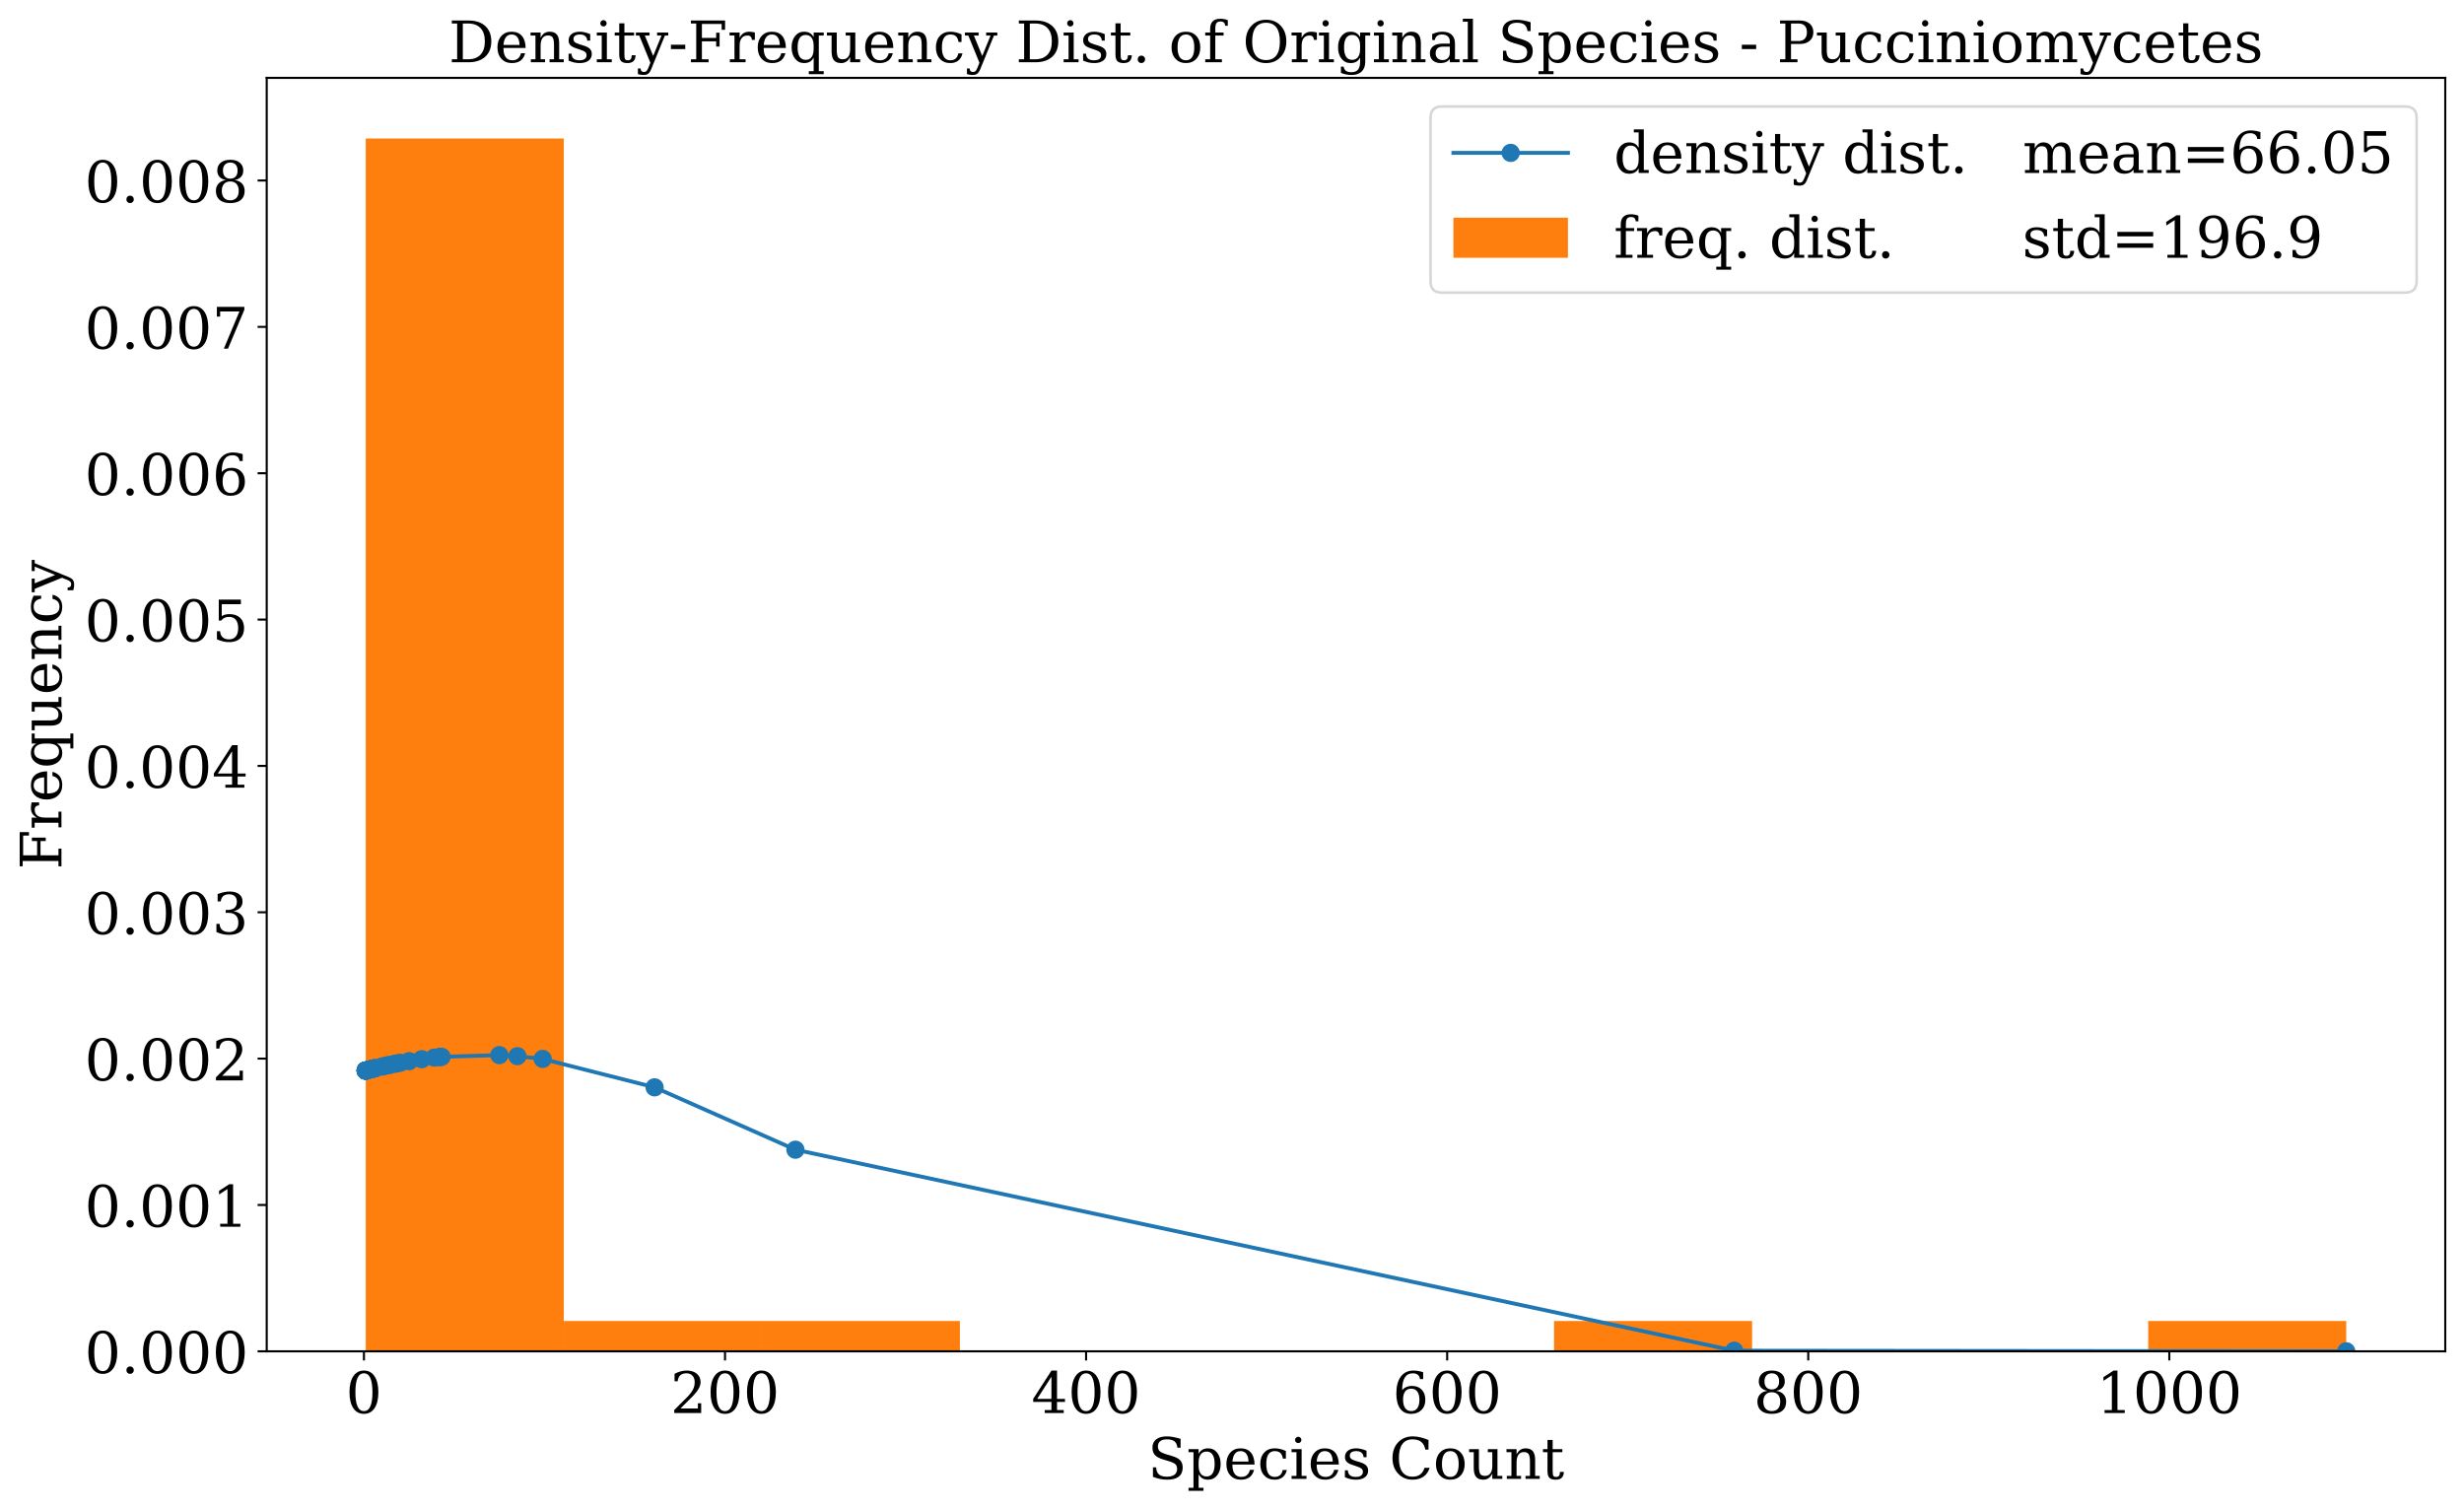 <?xml version="1.0" encoding="utf-8" standalone="no"?>
<!DOCTYPE svg PUBLIC "-//W3C//DTD SVG 1.1//EN"
  "http://www.w3.org/Graphics/SVG/1.1/DTD/svg11.dtd">
<!-- Created with matplotlib (https://matplotlib.org/) -->
<svg height="579.94pt" version="1.1" viewBox="0 0 946.674 579.94" width="946.674pt" xmlns="http://www.w3.org/2000/svg" xmlns:xlink="http://www.w3.org/1999/xlink">
 <defs>
  <style type="text/css">
*{stroke-linecap:butt;stroke-linejoin:round;}
  </style>
 </defs>
 <g id="figure_1">
  <g id="patch_1">
   <path d="M 0 579.94 
L 946.674 579.94 
L 946.674 0 
L 0 0 
z
" style="fill:#ffffff;"/>
  </g>
  <g id="axes_1">
   <g id="patch_2">
    <path d="M 102.474 519.157 
L 939.474 519.157 
L 939.474 29.917 
L 102.474 29.917 
z
" style="fill:#ffffff;"/>
   </g>
   <g id="patch_3">
    <path clip-path="url(#pf54505dbca)" d="M 140.519 519.157 
L 216.61 519.157 
L 216.61 53.214 
L 140.519 53.214 
z
" style="fill:#ff7f0e;"/>
   </g>
   <g id="patch_4">
    <path clip-path="url(#pf54505dbca)" d="M 216.61 519.157 
L 292.701 519.157 
L 292.701 507.508 
L 216.61 507.508 
z
" style="fill:#ff7f0e;"/>
   </g>
   <g id="patch_5">
    <path clip-path="url(#pf54505dbca)" d="M 292.701 519.157 
L 368.792 519.157 
L 368.792 507.508 
L 292.701 507.508 
z
" style="fill:#ff7f0e;"/>
   </g>
   <g id="patch_6">
    <path clip-path="url(#pf54505dbca)" d="M 368.792 519.157 
L 444.883 519.157 
L 444.883 519.157 
L 368.792 519.157 
z
" style="fill:#ff7f0e;"/>
   </g>
   <g id="patch_7">
    <path clip-path="url(#pf54505dbca)" d="M 444.883 519.157 
L 520.974 519.157 
L 520.974 519.157 
L 444.883 519.157 
z
" style="fill:#ff7f0e;"/>
   </g>
   <g id="patch_8">
    <path clip-path="url(#pf54505dbca)" d="M 520.974 519.157 
L 597.065 519.157 
L 597.065 519.157 
L 520.974 519.157 
z
" style="fill:#ff7f0e;"/>
   </g>
   <g id="patch_9">
    <path clip-path="url(#pf54505dbca)" d="M 597.065 519.157 
L 673.156 519.157 
L 673.156 507.508 
L 597.065 507.508 
z
" style="fill:#ff7f0e;"/>
   </g>
   <g id="patch_10">
    <path clip-path="url(#pf54505dbca)" d="M 673.156 519.157 
L 749.246 519.157 
L 749.246 519.157 
L 673.156 519.157 
z
" style="fill:#ff7f0e;"/>
   </g>
   <g id="patch_11">
    <path clip-path="url(#pf54505dbca)" d="M 749.246 519.157 
L 825.337 519.157 
L 825.337 519.157 
L 749.246 519.157 
z
" style="fill:#ff7f0e;"/>
   </g>
   <g id="patch_12">
    <path clip-path="url(#pf54505dbca)" d="M 825.337 519.157 
L 901.428 519.157 
L 901.428 507.508 
L 825.337 507.508 
z
" style="fill:#ff7f0e;"/>
   </g>
   <g id="matplotlib.axis_1">
    <g id="xtick_1">
     <g id="line2d_1">
      <defs>
       <path d="M 0 0 
L 0 3.5 
" id="mf4c976f69f" style="stroke:#000000;stroke-width:0.8;"/>
      </defs>
      <g>
       <use style="stroke:#000000;stroke-width:0.8;" x="139.826" xlink:href="#mf4c976f69f" y="519.157"/>
      </g>
     </g>
     <g id="text_1">
      <!-- 0 -->
      <defs>
       <path d="M 31.781 3.422 
Q 39.266 3.422 42.969 11.625 
Q 46.688 19.828 46.688 36.375 
Q 46.688 52.984 42.969 61.188 
Q 39.266 69.391 31.781 69.391 
Q 24.312 69.391 20.594 61.188 
Q 16.891 52.984 16.891 36.375 
Q 16.891 19.828 20.594 11.625 
Q 24.312 3.422 31.781 3.422 
z
M 31.781 -1.422 
Q 19.922 -1.422 13.25 8.531 
Q 6.594 18.5 6.594 36.375 
Q 6.594 54.297 13.25 64.25 
Q 19.922 74.219 31.781 74.219 
Q 43.703 74.219 50.344 64.25 
Q 56.984 54.297 56.984 36.375 
Q 56.984 18.5 50.344 8.531 
Q 43.703 -1.422 31.781 -1.422 
z
" id="DejaVuSerif-48"/>
      </defs>
      <g transform="translate(132.827 542.873)scale(0.22 -0.22)">
       <use xlink:href="#DejaVuSerif-48"/>
      </g>
     </g>
    </g>
    <g id="xtick_2">
     <g id="line2d_2">
      <g>
       <use style="stroke:#000000;stroke-width:0.8;" x="278.551" xlink:href="#mf4c976f69f" y="519.157"/>
      </g>
     </g>
     <g id="text_2">
      <!-- 200 -->
      <defs>
       <path d="M 12.797 55.516 
L 7.328 55.516 
L 7.328 68.5 
Q 12.547 71.297 17.844 72.75 
Q 23.141 74.219 28.219 74.219 
Q 39.594 74.219 46.188 68.703 
Q 52.781 63.188 52.781 53.719 
Q 52.781 43.016 37.844 28.125 
Q 36.672 27 36.078 26.422 
L 17.672 8.016 
L 48.094 8.016 
L 48.094 17 
L 53.812 17 
L 53.812 0 
L 6.781 0 
L 6.781 5.328 
L 28.906 27.391 
Q 36.234 34.719 39.359 40.844 
Q 42.484 46.969 42.484 53.719 
Q 42.484 61.078 38.641 65.234 
Q 34.812 69.391 28.078 69.391 
Q 21.094 69.391 17.281 65.922 
Q 13.484 62.453 12.797 55.516 
z
" id="DejaVuSerif-50"/>
      </defs>
      <g transform="translate(257.555 542.873)scale(0.22 -0.22)">
       <use xlink:href="#DejaVuSerif-50"/>
       <use x="63.623" xlink:href="#DejaVuSerif-48"/>
       <use x="127.246" xlink:href="#DejaVuSerif-48"/>
      </g>
     </g>
    </g>
    <g id="xtick_3">
     <g id="line2d_3">
      <g>
       <use style="stroke:#000000;stroke-width:0.8;" x="417.276" xlink:href="#mf4c976f69f" y="519.157"/>
      </g>
     </g>
     <g id="text_3">
      <!-- 400 -->
      <defs>
       <path d="M 34.906 24.703 
L 34.906 63.484 
L 10.016 24.703 
z
M 56.391 0 
L 23.188 0 
L 23.188 5.172 
L 34.906 5.172 
L 34.906 19.484 
L 3.078 19.484 
L 3.078 24.812 
L 35.016 74.219 
L 44.672 74.219 
L 44.672 24.703 
L 58.594 24.703 
L 58.594 19.484 
L 44.672 19.484 
L 44.672 5.172 
L 56.391 5.172 
z
" id="DejaVuSerif-52"/>
      </defs>
      <g transform="translate(396.28 542.873)scale(0.22 -0.22)">
       <use xlink:href="#DejaVuSerif-52"/>
       <use x="63.623" xlink:href="#DejaVuSerif-48"/>
       <use x="127.246" xlink:href="#DejaVuSerif-48"/>
      </g>
     </g>
    </g>
    <g id="xtick_4">
     <g id="line2d_4">
      <g>
       <use style="stroke:#000000;stroke-width:0.8;" x="556.002" xlink:href="#mf4c976f69f" y="519.157"/>
      </g>
     </g>
     <g id="text_4">
      <!-- 600 -->
      <defs>
       <path d="M 32.719 3.422 
Q 39.594 3.422 43.297 8.469 
Q 47.016 13.531 47.016 23 
Q 47.016 32.469 43.297 37.516 
Q 39.594 42.578 32.719 42.578 
Q 25.734 42.578 22.062 37.688 
Q 18.406 32.812 18.406 23.578 
Q 18.406 13.875 22.109 8.641 
Q 25.828 3.422 32.719 3.422 
z
M 16.797 40.141 
Q 20.125 43.797 24.312 45.594 
Q 28.516 47.406 33.797 47.406 
Q 44.672 47.406 51 40.859 
Q 57.328 34.328 57.328 23 
Q 57.328 11.922 50.516 5.25 
Q 43.703 -1.422 32.328 -1.422 
Q 19.969 -1.422 13.328 7.781 
Q 6.688 17 6.688 34.078 
Q 6.688 53.219 14.547 63.719 
Q 22.406 74.219 36.719 74.219 
Q 40.578 74.219 44.828 73.484 
Q 49.078 72.75 53.516 71.297 
L 53.516 59.281 
L 48 59.281 
Q 47.406 64.203 44.234 66.797 
Q 41.062 69.391 35.688 69.391 
Q 26.219 69.391 21.578 62.203 
Q 16.938 55.031 16.797 40.141 
z
" id="DejaVuSerif-54"/>
      </defs>
      <g transform="translate(535.006 542.873)scale(0.22 -0.22)">
       <use xlink:href="#DejaVuSerif-54"/>
       <use x="63.623" xlink:href="#DejaVuSerif-48"/>
       <use x="127.246" xlink:href="#DejaVuSerif-48"/>
      </g>
     </g>
    </g>
    <g id="xtick_5">
     <g id="line2d_5">
      <g>
       <use style="stroke:#000000;stroke-width:0.8;" x="694.727" xlink:href="#mf4c976f69f" y="519.157"/>
      </g>
     </g>
     <g id="text_5">
      <!-- 800 -->
      <defs>
       <path d="M 46.578 19.922 
Q 46.578 27.734 42.688 32.047 
Q 38.812 36.375 31.781 36.375 
Q 24.75 36.375 20.875 32.047 
Q 17 27.734 17 19.922 
Q 17 12.062 20.875 7.734 
Q 24.75 3.422 31.781 3.422 
Q 38.812 3.422 42.688 7.734 
Q 46.578 12.062 46.578 19.922 
z
M 44.578 55.328 
Q 44.578 61.969 41.203 65.672 
Q 37.844 69.391 31.781 69.391 
Q 25.781 69.391 22.391 65.672 
Q 19 61.969 19 55.328 
Q 19 48.641 22.391 44.922 
Q 25.781 41.219 31.781 41.219 
Q 37.844 41.219 41.203 44.922 
Q 44.578 48.641 44.578 55.328 
z
M 39.312 38.812 
Q 47.609 37.703 52.25 32.688 
Q 56.891 27.688 56.891 19.922 
Q 56.891 9.672 50.391 4.125 
Q 43.891 -1.422 31.781 -1.422 
Q 19.734 -1.422 13.203 4.125 
Q 6.688 9.672 6.688 19.922 
Q 6.688 27.688 11.328 32.688 
Q 15.969 37.703 24.312 38.812 
Q 16.938 40.141 13 44.406 
Q 9.078 48.688 9.078 55.328 
Q 9.078 64.109 15.125 69.156 
Q 21.188 74.219 31.781 74.219 
Q 42.391 74.219 48.438 69.156 
Q 54.5 64.109 54.5 55.328 
Q 54.5 48.688 50.562 44.406 
Q 46.625 40.141 39.312 38.812 
z
" id="DejaVuSerif-56"/>
      </defs>
      <g transform="translate(673.731 542.873)scale(0.22 -0.22)">
       <use xlink:href="#DejaVuSerif-56"/>
       <use x="63.623" xlink:href="#DejaVuSerif-48"/>
       <use x="127.246" xlink:href="#DejaVuSerif-48"/>
      </g>
     </g>
    </g>
    <g id="xtick_6">
     <g id="line2d_6">
      <g>
       <use style="stroke:#000000;stroke-width:0.8;" x="833.453" xlink:href="#mf4c976f69f" y="519.157"/>
      </g>
     </g>
     <g id="text_6">
      <!-- 1000 -->
      <defs>
       <path d="M 14.203 0 
L 14.203 5.172 
L 26.906 5.172 
L 26.906 65.828 
L 12.203 56.297 
L 12.203 62.703 
L 29.984 74.219 
L 36.719 74.219 
L 36.719 5.172 
L 49.422 5.172 
L 49.422 0 
z
" id="DejaVuSerif-49"/>
      </defs>
      <g transform="translate(805.458 542.873)scale(0.22 -0.22)">
       <use xlink:href="#DejaVuSerif-49"/>
       <use x="63.623" xlink:href="#DejaVuSerif-48"/>
       <use x="127.246" xlink:href="#DejaVuSerif-48"/>
       <use x="190.869" xlink:href="#DejaVuSerif-48"/>
      </g>
     </g>
    </g>
    <g id="text_7">
     <!-- Species Count -->
     <defs>
      <path d="M 9.281 3.516 
L 9.281 20.125 
L 14.891 20.062 
Q 15.141 11.766 19.703 7.781 
Q 24.266 3.812 33.594 3.812 
Q 42.281 3.812 46.844 7.25 
Q 51.422 10.688 51.422 17.281 
Q 51.422 22.562 48.656 25.391 
Q 45.906 28.219 37.016 30.906 
L 27.391 33.797 
Q 16.938 36.969 12.672 41.703 
Q 8.406 46.438 8.406 54.688 
Q 8.406 63.969 14.984 69.094 
Q 21.578 74.219 33.5 74.219 
Q 38.578 74.219 44.625 73.109 
Q 50.688 72.016 57.516 69.922 
L 57.516 54.391 
L 52 54.391 
Q 51.172 62.109 46.844 65.547 
Q 42.531 69 33.688 69 
Q 25.984 69 21.953 65.844 
Q 17.922 62.703 17.922 56.688 
Q 17.922 51.469 20.938 48.484 
Q 23.969 45.516 33.797 42.578 
L 42.828 39.891 
Q 52.734 36.922 56.953 32.297 
Q 61.188 27.688 61.188 19.922 
Q 61.188 9.328 54.391 3.953 
Q 47.609 -1.422 34.188 -1.422 
Q 28.172 -1.422 21.938 -0.188 
Q 15.719 1.031 9.281 3.516 
z
" id="DejaVuSerif-83"/>
      <path d="M 20.516 28.516 
L 20.516 23.391 
Q 20.516 14.016 24.094 9.109 
Q 27.688 4.203 34.516 4.203 
Q 41.406 4.203 44.938 9.719 
Q 48.484 15.234 48.484 25.984 
Q 48.484 36.766 44.938 42.234 
Q 41.406 47.703 34.516 47.703 
Q 27.688 47.703 24.094 42.766 
Q 20.516 37.844 20.516 28.516 
z
M 11.531 46.688 
L 2.875 46.688 
L 2.875 51.906 
L 20.516 51.906 
L 20.516 43.797 
Q 23.141 48.688 27.219 51 
Q 31.297 53.328 37.312 53.328 
Q 46.875 53.328 52.922 45.75 
Q 58.984 38.188 58.984 25.984 
Q 58.984 13.766 52.922 6.172 
Q 46.875 -1.422 37.312 -1.422 
Q 31.297 -1.422 27.219 0.891 
Q 23.141 3.219 20.516 8.109 
L 20.516 -15.578 
L 29 -15.578 
L 29 -20.797 
L 2.875 -20.797 
L 2.875 -15.578 
L 11.531 -15.578 
z
" id="DejaVuSerif-112"/>
      <path d="M 54.203 25 
L 15.484 25 
L 15.484 24.609 
Q 15.484 14.109 19.438 8.766 
Q 23.391 3.422 31.109 3.422 
Q 37.016 3.422 40.797 6.516 
Q 44.578 9.625 46.094 15.719 
L 53.328 15.719 
Q 51.172 7.172 45.375 2.875 
Q 39.594 -1.422 30.172 -1.422 
Q 18.797 -1.422 11.891 6.078 
Q 4.984 13.578 4.984 25.984 
Q 4.984 38.281 11.766 45.797 
Q 18.562 53.328 29.594 53.328 
Q 41.359 53.328 47.656 46.062 
Q 53.953 38.812 54.203 25 
z
M 43.609 30.172 
Q 43.312 39.266 39.766 43.875 
Q 36.234 48.484 29.594 48.484 
Q 23.391 48.484 19.828 43.844 
Q 16.266 39.203 15.484 30.172 
z
" id="DejaVuSerif-101"/>
      <path d="M 51.422 15.578 
Q 49.516 7.281 44.094 2.922 
Q 38.672 -1.422 30.078 -1.422 
Q 18.75 -1.422 11.859 6.078 
Q 4.984 13.578 4.984 25.984 
Q 4.984 38.422 11.859 45.875 
Q 18.75 53.328 30.078 53.328 
Q 35.016 53.328 39.891 52.172 
Q 44.781 51.031 49.703 48.688 
L 49.703 35.406 
L 44.484 35.406 
Q 43.453 42.234 40.016 45.359 
Q 36.578 48.484 30.172 48.484 
Q 22.906 48.484 19.188 42.844 
Q 15.484 37.203 15.484 25.984 
Q 15.484 14.75 19.172 9.078 
Q 22.859 3.422 30.172 3.422 
Q 35.984 3.422 39.453 6.438 
Q 42.922 9.469 44.188 15.578 
z
" id="DejaVuSerif-99"/>
      <path d="M 9.719 68.016 
Q 9.719 70.266 11.344 71.922 
Q 12.984 73.578 15.281 73.578 
Q 17.531 73.578 19.156 71.922 
Q 20.797 70.266 20.797 68.016 
Q 20.797 65.719 19.188 64.109 
Q 17.578 62.5 15.281 62.5 
Q 12.984 62.5 11.344 64.109 
Q 9.719 65.719 9.719 68.016 
z
M 21.188 5.172 
L 29.688 5.172 
L 29.688 0 
L 3.609 0 
L 3.609 5.172 
L 12.203 5.172 
L 12.203 46.688 
L 3.609 46.688 
L 3.609 51.906 
L 21.188 51.906 
z
" id="DejaVuSerif-105"/>
      <path d="M 5.609 2.875 
L 5.609 14.984 
L 10.797 14.984 
Q 10.984 9.188 14.422 6.297 
Q 17.875 3.422 24.609 3.422 
Q 30.672 3.422 33.844 5.688 
Q 37.016 7.953 37.016 12.312 
Q 37.016 15.719 34.688 17.812 
Q 32.375 19.922 24.906 22.312 
L 18.406 24.516 
Q 11.719 26.656 8.719 29.875 
Q 5.719 33.109 5.719 38.094 
Q 5.719 45.219 10.938 49.266 
Q 16.156 53.328 25.391 53.328 
Q 29.5 53.328 34.031 52.25 
Q 38.578 51.172 43.406 49.125 
L 43.406 37.797 
L 38.234 37.797 
Q 38.031 42.828 34.703 45.656 
Q 31.391 48.484 25.688 48.484 
Q 20.016 48.484 17.109 46.484 
Q 14.203 44.484 14.203 40.484 
Q 14.203 37.203 16.406 35.219 
Q 18.609 33.25 25.203 31.203 
L 32.328 29 
Q 39.703 26.703 42.938 23.266 
Q 46.188 19.828 46.188 14.406 
Q 46.188 7.031 40.547 2.797 
Q 34.906 -1.422 25 -1.422 
Q 19.969 -1.422 15.188 -0.344 
Q 10.406 0.734 5.609 2.875 
z
" id="DejaVuSerif-115"/>
      <path id="DejaVuSerif-32"/>
      <path d="M 70.516 19.281 
Q 67.281 9.078 59.688 3.828 
Q 52.094 -1.422 40.484 -1.422 
Q 33.344 -1.422 27.234 1.016 
Q 21.141 3.469 16.406 8.203 
Q 10.938 13.672 8.266 20.625 
Q 5.609 27.594 5.609 36.375 
Q 5.609 53.375 15.422 63.797 
Q 25.25 74.219 41.312 74.219 
Q 47.266 74.219 54 72.656 
Q 60.75 71.094 68.5 67.922 
L 68.5 51.125 
L 62.984 51.125 
Q 61.188 60.297 55.734 64.641 
Q 50.297 69 40.484 69 
Q 28.812 69 22.797 60.719 
Q 16.797 52.438 16.797 36.375 
Q 16.797 20.359 22.797 12.078 
Q 28.812 3.812 40.484 3.812 
Q 48.641 3.812 53.906 7.688 
Q 59.188 11.578 61.531 19.281 
z
" id="DejaVuSerif-67"/>
      <path d="M 30.078 3.422 
Q 37.312 3.422 40.984 9.125 
Q 44.672 14.844 44.672 25.984 
Q 44.672 37.109 40.984 42.797 
Q 37.312 48.484 30.078 48.484 
Q 22.859 48.484 19.172 42.797 
Q 15.484 37.109 15.484 25.984 
Q 15.484 14.844 19.188 9.125 
Q 22.906 3.422 30.078 3.422 
z
M 30.078 -1.422 
Q 18.75 -1.422 11.859 6.078 
Q 4.984 13.578 4.984 25.984 
Q 4.984 38.375 11.844 45.844 
Q 18.703 53.328 30.078 53.328 
Q 41.453 53.328 48.312 45.844 
Q 55.172 38.375 55.172 25.984 
Q 55.172 13.578 48.312 6.078 
Q 41.453 -1.422 30.078 -1.422 
z
" id="DejaVuSerif-111"/>
      <path d="M 35.406 51.906 
L 52.203 51.906 
L 52.203 5.172 
L 60.688 5.172 
L 60.688 0 
L 43.219 0 
L 43.219 9.188 
Q 40.719 4 36.766 1.281 
Q 32.812 -1.422 27.594 -1.422 
Q 18.953 -1.422 14.875 3.484 
Q 10.797 8.406 10.797 18.891 
L 10.797 46.688 
L 2.688 46.688 
L 2.688 51.906 
L 19.828 51.906 
L 19.828 21.688 
Q 19.828 12.203 22.141 8.688 
Q 24.469 5.172 30.422 5.172 
Q 36.672 5.172 39.938 9.766 
Q 43.219 14.359 43.219 23.094 
L 43.219 46.688 
L 35.406 46.688 
z
" id="DejaVuSerif-117"/>
      <path d="M 4.109 0 
L 4.109 5.172 
L 12.203 5.172 
L 12.203 46.688 
L 3.609 46.688 
L 3.609 51.906 
L 21.188 51.906 
L 21.188 42.672 
Q 23.688 47.953 27.656 50.641 
Q 31.641 53.328 36.922 53.328 
Q 45.516 53.328 49.562 48.391 
Q 53.609 43.453 53.609 33.016 
L 53.609 5.172 
L 61.625 5.172 
L 61.625 0 
L 36.812 0 
L 36.812 5.172 
L 44.578 5.172 
L 44.578 30.172 
Q 44.578 39.703 42.234 43.234 
Q 39.891 46.781 33.984 46.781 
Q 27.734 46.781 24.453 42.203 
Q 21.188 37.641 21.188 28.906 
L 21.188 5.172 
L 29 5.172 
L 29 0 
z
" id="DejaVuSerif-110"/>
      <path d="M 10.797 46.688 
L 2.875 46.688 
L 2.875 51.906 
L 10.797 51.906 
L 10.797 68.016 
L 19.828 68.016 
L 19.828 51.906 
L 36.719 51.906 
L 36.719 46.688 
L 19.828 46.688 
L 19.828 13.719 
Q 19.828 7.125 21.094 5.266 
Q 22.359 3.422 25.781 3.422 
Q 29.297 3.422 30.906 5.484 
Q 32.516 7.562 32.625 12.203 
L 39.406 12.203 
Q 39.016 5.125 35.547 1.844 
Q 32.078 -1.422 25 -1.422 
Q 17.234 -1.422 14.016 2.016 
Q 10.797 5.469 10.797 13.719 
z
" id="DejaVuSerif-116"/>
     </defs>
     <g transform="translate(440.928 568.165)scale(0.22 -0.22)">
      <use xlink:href="#DejaVuSerif-83"/>
      <use x="68.506" xlink:href="#DejaVuSerif-112"/>
      <use x="132.52" xlink:href="#DejaVuSerif-101"/>
      <use x="191.699" xlink:href="#DejaVuSerif-99"/>
      <use x="247.705" xlink:href="#DejaVuSerif-105"/>
      <use x="279.688" xlink:href="#DejaVuSerif-101"/>
      <use x="338.867" xlink:href="#DejaVuSerif-115"/>
      <use x="390.186" xlink:href="#DejaVuSerif-32"/>
      <use x="421.973" xlink:href="#DejaVuSerif-67"/>
      <use x="498.486" xlink:href="#DejaVuSerif-111"/>
      <use x="558.691" xlink:href="#DejaVuSerif-117"/>
      <use x="623.096" xlink:href="#DejaVuSerif-110"/>
      <use x="687.5" xlink:href="#DejaVuSerif-116"/>
     </g>
    </g>
   </g>
   <g id="matplotlib.axis_2">
    <g id="ytick_1">
     <g id="line2d_7">
      <defs>
       <path d="M 0 0 
L -3.5 0 
" id="mdb3dfbb307" style="stroke:#000000;stroke-width:0.8;"/>
      </defs>
      <g>
       <use style="stroke:#000000;stroke-width:0.8;" x="102.474" xlink:href="#mdb3dfbb307" y="519.157"/>
      </g>
     </g>
     <g id="text_8">
      <!-- 0.000 -->
      <defs>
       <path d="M 9.422 5.078 
Q 9.422 7.812 11.281 9.719 
Q 13.141 11.625 15.922 11.625 
Q 18.609 11.625 20.5 9.719 
Q 22.406 7.812 22.406 5.078 
Q 22.406 2.391 20.5 0.484 
Q 18.609 -1.422 15.922 -1.422 
Q 13.141 -1.422 11.281 0.453 
Q 9.422 2.344 9.422 5.078 
z
" id="DejaVuSerif-46"/>
      </defs>
      <g transform="translate(32.492 527.515)scale(0.22 -0.22)">
       <use xlink:href="#DejaVuSerif-48"/>
       <use x="63.623" xlink:href="#DejaVuSerif-46"/>
       <use x="95.41" xlink:href="#DejaVuSerif-48"/>
       <use x="159.033" xlink:href="#DejaVuSerif-48"/>
       <use x="222.656" xlink:href="#DejaVuSerif-48"/>
      </g>
     </g>
    </g>
    <g id="ytick_2">
     <g id="line2d_8">
      <g>
       <use style="stroke:#000000;stroke-width:0.8;" x="102.474" xlink:href="#mdb3dfbb307" y="462.931"/>
      </g>
     </g>
     <g id="text_9">
      <!-- 0.001 -->
      <g transform="translate(32.492 471.29)scale(0.22 -0.22)">
       <use xlink:href="#DejaVuSerif-48"/>
       <use x="63.623" xlink:href="#DejaVuSerif-46"/>
       <use x="95.41" xlink:href="#DejaVuSerif-48"/>
       <use x="159.033" xlink:href="#DejaVuSerif-48"/>
       <use x="222.656" xlink:href="#DejaVuSerif-49"/>
      </g>
     </g>
    </g>
    <g id="ytick_3">
     <g id="line2d_9">
      <g>
       <use style="stroke:#000000;stroke-width:0.8;" x="102.474" xlink:href="#mdb3dfbb307" y="406.706"/>
      </g>
     </g>
     <g id="text_10">
      <!-- 0.002 -->
      <g transform="translate(32.492 415.064)scale(0.22 -0.22)">
       <use xlink:href="#DejaVuSerif-48"/>
       <use x="63.623" xlink:href="#DejaVuSerif-46"/>
       <use x="95.41" xlink:href="#DejaVuSerif-48"/>
       <use x="159.033" xlink:href="#DejaVuSerif-48"/>
       <use x="222.656" xlink:href="#DejaVuSerif-50"/>
      </g>
     </g>
    </g>
    <g id="ytick_4">
     <g id="line2d_10">
      <g>
       <use style="stroke:#000000;stroke-width:0.8;" x="102.474" xlink:href="#mdb3dfbb307" y="350.481"/>
      </g>
     </g>
     <g id="text_11">
      <!-- 0.003 -->
      <defs>
       <path d="M 9.719 69.828 
Q 15.438 71.969 20.672 73.094 
Q 25.922 74.219 30.516 74.219 
Q 41.219 74.219 47.219 69.594 
Q 53.219 64.984 53.219 56.781 
Q 53.219 50.203 49.062 45.781 
Q 44.922 41.359 37.312 39.797 
Q 46.297 38.531 51.25 33.281 
Q 56.203 28.031 56.203 19.672 
Q 56.203 9.469 49.344 4.016 
Q 42.484 -1.422 29.594 -1.422 
Q 23.875 -1.422 18.422 -0.188 
Q 12.984 1.031 7.625 3.516 
L 7.625 17.672 
L 13.094 17.672 
Q 13.578 10.641 17.828 7.031 
Q 22.078 3.422 29.781 3.422 
Q 37.25 3.422 41.578 7.734 
Q 45.906 12.062 45.906 19.578 
Q 45.906 28.172 41.453 32.594 
Q 37.016 37.016 28.422 37.016 
L 23.781 37.016 
L 23.781 42 
L 26.219 42 
Q 34.766 42 39.031 45.531 
Q 43.312 49.078 43.312 56.203 
Q 43.312 62.594 39.797 65.984 
Q 36.281 69.391 29.688 69.391 
Q 23.094 69.391 19.453 66.266 
Q 15.828 63.141 15.188 56.984 
L 9.719 56.984 
z
" id="DejaVuSerif-51"/>
      </defs>
      <g transform="translate(32.492 358.839)scale(0.22 -0.22)">
       <use xlink:href="#DejaVuSerif-48"/>
       <use x="63.623" xlink:href="#DejaVuSerif-46"/>
       <use x="95.41" xlink:href="#DejaVuSerif-48"/>
       <use x="159.033" xlink:href="#DejaVuSerif-48"/>
       <use x="222.656" xlink:href="#DejaVuSerif-51"/>
      </g>
     </g>
    </g>
    <g id="ytick_5">
     <g id="line2d_11">
      <g>
       <use style="stroke:#000000;stroke-width:0.8;" x="102.474" xlink:href="#mdb3dfbb307" y="294.255"/>
      </g>
     </g>
     <g id="text_12">
      <!-- 0.004 -->
      <g transform="translate(32.492 302.614)scale(0.22 -0.22)">
       <use xlink:href="#DejaVuSerif-48"/>
       <use x="63.623" xlink:href="#DejaVuSerif-46"/>
       <use x="95.41" xlink:href="#DejaVuSerif-48"/>
       <use x="159.033" xlink:href="#DejaVuSerif-48"/>
       <use x="222.656" xlink:href="#DejaVuSerif-52"/>
      </g>
     </g>
    </g>
    <g id="ytick_6">
     <g id="line2d_12">
      <g>
       <use style="stroke:#000000;stroke-width:0.8;" x="102.474" xlink:href="#mdb3dfbb307" y="238.03"/>
      </g>
     </g>
     <g id="text_13">
      <!-- 0.005 -->
      <defs>
       <path d="M 50.297 72.906 
L 50.297 64.891 
L 16.891 64.891 
L 16.891 44 
Q 19.438 45.75 22.828 46.625 
Q 26.219 47.516 30.422 47.516 
Q 42.234 47.516 49.062 40.969 
Q 55.906 34.422 55.906 23.094 
Q 55.906 11.531 49 5.047 
Q 42.094 -1.422 29.594 -1.422 
Q 24.562 -1.422 19.281 -0.188 
Q 14.016 1.031 8.5 3.516 
L 8.5 17.672 
L 14.016 17.672 
Q 14.453 10.75 18.422 7.078 
Q 22.406 3.422 29.594 3.422 
Q 37.312 3.422 41.453 8.5 
Q 45.609 13.578 45.609 23.094 
Q 45.609 32.562 41.484 37.609 
Q 37.359 42.672 29.594 42.672 
Q 25.203 42.672 21.844 41.109 
Q 18.5 39.547 15.922 36.281 
L 11.719 36.281 
L 11.719 72.906 
z
" id="DejaVuSerif-53"/>
      </defs>
      <g transform="translate(32.492 246.388)scale(0.22 -0.22)">
       <use xlink:href="#DejaVuSerif-48"/>
       <use x="63.623" xlink:href="#DejaVuSerif-46"/>
       <use x="95.41" xlink:href="#DejaVuSerif-48"/>
       <use x="159.033" xlink:href="#DejaVuSerif-48"/>
       <use x="222.656" xlink:href="#DejaVuSerif-53"/>
      </g>
     </g>
    </g>
    <g id="ytick_7">
     <g id="line2d_13">
      <g>
       <use style="stroke:#000000;stroke-width:0.8;" x="102.474" xlink:href="#mdb3dfbb307" y="181.805"/>
      </g>
     </g>
     <g id="text_14">
      <!-- 0.006 -->
      <g transform="translate(32.492 190.163)scale(0.22 -0.22)">
       <use xlink:href="#DejaVuSerif-48"/>
       <use x="63.623" xlink:href="#DejaVuSerif-46"/>
       <use x="95.41" xlink:href="#DejaVuSerif-48"/>
       <use x="159.033" xlink:href="#DejaVuSerif-48"/>
       <use x="222.656" xlink:href="#DejaVuSerif-54"/>
      </g>
     </g>
    </g>
    <g id="ytick_8">
     <g id="line2d_14">
      <g>
       <use style="stroke:#000000;stroke-width:0.8;" x="102.474" xlink:href="#mdb3dfbb307" y="125.579"/>
      </g>
     </g>
     <g id="text_15">
      <!-- 0.007 -->
      <defs>
       <path d="M 56.391 67.922 
L 27.875 0 
L 20.609 0 
L 47.797 64.891 
L 14.109 64.891 
L 14.109 55.906 
L 8.406 55.906 
L 8.406 72.906 
L 56.391 72.906 
z
" id="DejaVuSerif-55"/>
      </defs>
      <g transform="translate(32.492 133.938)scale(0.22 -0.22)">
       <use xlink:href="#DejaVuSerif-48"/>
       <use x="63.623" xlink:href="#DejaVuSerif-46"/>
       <use x="95.41" xlink:href="#DejaVuSerif-48"/>
       <use x="159.033" xlink:href="#DejaVuSerif-48"/>
       <use x="222.656" xlink:href="#DejaVuSerif-55"/>
      </g>
     </g>
    </g>
    <g id="ytick_9">
     <g id="line2d_15">
      <g>
       <use style="stroke:#000000;stroke-width:0.8;" x="102.474" xlink:href="#mdb3dfbb307" y="69.354"/>
      </g>
     </g>
     <g id="text_16">
      <!-- 0.008 -->
      <g transform="translate(32.492 77.712)scale(0.22 -0.22)">
       <use xlink:href="#DejaVuSerif-48"/>
       <use x="63.623" xlink:href="#DejaVuSerif-46"/>
       <use x="95.41" xlink:href="#DejaVuSerif-48"/>
       <use x="159.033" xlink:href="#DejaVuSerif-48"/>
       <use x="222.656" xlink:href="#DejaVuSerif-56"/>
      </g>
     </g>
    </g>
    <g id="text_17">
     <!-- Frequency -->
     <defs>
      <path d="M 5.516 0 
L 5.516 5.172 
L 14.797 5.172 
L 14.797 67.672 
L 5.516 67.672 
L 5.516 72.906 
L 65.188 72.906 
L 65.188 56.688 
L 59.188 56.688 
L 59.188 66.891 
L 24.703 66.891 
L 24.703 42.484 
L 49.609 42.484 
L 49.609 51.609 
L 55.609 51.609 
L 55.609 27.391 
L 49.609 27.391 
L 49.609 36.531 
L 24.703 36.531 
L 24.703 5.172 
L 36.375 5.172 
L 36.375 0 
z
" id="DejaVuSerif-70"/>
      <path d="M 47.797 52 
L 47.797 39.016 
L 42.625 39.016 
Q 42.391 42.875 40.484 44.781 
Q 38.578 46.688 34.906 46.688 
Q 28.266 46.688 24.719 42.094 
Q 21.188 37.5 21.188 28.906 
L 21.188 5.172 
L 31.594 5.172 
L 31.594 0 
L 4.109 0 
L 4.109 5.172 
L 12.203 5.172 
L 12.203 46.781 
L 3.609 46.781 
L 3.609 51.906 
L 21.188 51.906 
L 21.188 42.672 
Q 23.828 48.094 27.969 50.703 
Q 32.125 53.328 38.094 53.328 
Q 40.281 53.328 42.703 52.984 
Q 45.125 52.641 47.797 52 
z
" id="DejaVuSerif-114"/>
      <path d="M 52.484 46.688 
L 52.484 -15.578 
L 61.078 -15.578 
L 61.078 -20.797 
L 35.016 -20.797 
L 35.016 -15.578 
L 43.5 -15.578 
L 43.5 8.109 
Q 40.875 3.219 36.797 0.891 
Q 32.719 -1.422 26.703 -1.422 
Q 17.141 -1.422 11.062 6.172 
Q 4.984 13.766 4.984 25.984 
Q 4.984 38.188 11.031 45.75 
Q 17.094 53.328 26.703 53.328 
Q 32.719 53.328 36.797 51 
Q 40.875 48.688 43.5 43.797 
L 43.5 51.906 
L 61.078 51.906 
L 61.078 46.688 
z
M 43.5 28.516 
Q 43.5 37.844 39.906 42.766 
Q 36.328 47.703 29.5 47.703 
Q 22.562 47.703 19.016 42.234 
Q 15.484 36.766 15.484 25.984 
Q 15.484 15.234 19.016 9.719 
Q 22.562 4.203 29.5 4.203 
Q 36.328 4.203 39.906 9.109 
Q 43.5 14.016 43.5 23.391 
z
" id="DejaVuSerif-113"/>
      <path d="M 21.578 -9.516 
L 25 -0.875 
L 5.609 46.688 
L -0.297 46.688 
L -0.297 51.906 
L 23.578 51.906 
L 23.578 46.688 
L 15.281 46.688 
L 29.891 10.984 
L 44.484 46.688 
L 36.719 46.688 
L 36.719 51.906 
L 56.203 51.906 
L 56.203 46.688 
L 50.391 46.688 
L 26.609 -11.719 
Q 24.172 -17.781 21.188 -20 
Q 18.219 -22.219 12.797 -22.219 
Q 10.5 -22.219 8.078 -21.828 
Q 5.672 -21.438 3.219 -20.703 
L 3.219 -10.797 
L 7.812 -10.797 
Q 8.109 -14.109 9.5 -15.547 
Q 10.891 -17 13.812 -17 
Q 16.5 -17 18.141 -15.5 
Q 19.781 -14.016 21.578 -9.516 
z
" id="DejaVuSerif-121"/>
     </defs>
     <g transform="translate(23.604 334.035)rotate(-90)scale(0.22 -0.22)">
      <use xlink:href="#DejaVuSerif-70"/>
      <use x="69.385" xlink:href="#DejaVuSerif-114"/>
      <use x="117.188" xlink:href="#DejaVuSerif-101"/>
      <use x="176.367" xlink:href="#DejaVuSerif-113"/>
      <use x="240.381" xlink:href="#DejaVuSerif-117"/>
      <use x="304.785" xlink:href="#DejaVuSerif-101"/>
      <use x="363.965" xlink:href="#DejaVuSerif-110"/>
      <use x="428.369" xlink:href="#DejaVuSerif-99"/>
      <use x="484.375" xlink:href="#DejaVuSerif-121"/>
     </g>
    </g>
   </g>
   <g id="line2d_16">
    <path clip-path="url(#pf54505dbca)" d="M 140.519 411.287 
L 140.519 411.287 
L 140.519 411.287 
L 140.519 411.287 
L 140.519 411.287 
L 140.519 411.287 
L 140.519 411.287 
L 140.519 411.287 
L 140.519 411.287 
L 140.519 411.287 
L 140.519 411.287 
L 140.519 411.287 
L 141.213 411.107 
L 141.213 411.107 
L 141.906 410.93 
L 142.6 410.755 
L 142.6 410.755 
L 142.6 410.755 
L 142.6 410.755 
L 143.294 410.583 
L 143.987 410.413 
L 143.987 410.413 
L 143.987 410.413 
L 143.987 410.413 
L 146.762 409.76 
L 147.455 409.603 
L 148.843 409.297 
L 149.536 409.148 
L 151.617 408.717 
L 152.311 408.579 
L 153.698 408.31 
L 157.166 407.686 
L 162.022 406.928 
L 166.877 406.307 
L 168.958 406.084 
L 168.958 406.084 
L 169.652 406.015 
L 191.848 405.355 
L 198.784 405.764 
L 208.495 406.822 
L 251.5 417.743 
L 305.602 441.701 
L 666.289 518.924 
L 901.428 519.156 
" style="fill:none;stroke:#1f77b4;stroke-linecap:square;stroke-width:1.5;"/>
    <defs>
     <path d="M 0 3 
C 0.796 3 1.559 2.684 2.121 2.121 
C 2.684 1.559 3 0.796 3 0 
C 3 -0.796 2.684 -1.559 2.121 -2.121 
C 1.559 -2.684 0.796 -3 0 -3 
C -0.796 -3 -1.559 -2.684 -2.121 -2.121 
C -2.684 -1.559 -3 -0.796 -3 0 
C -3 0.796 -2.684 1.559 -2.121 2.121 
C -1.559 2.684 -0.796 3 0 3 
z
" id="m83bdd747d1" style="stroke:#1f77b4;"/>
    </defs>
    <g clip-path="url(#pf54505dbca)">
     <use style="fill:#1f77b4;stroke:#1f77b4;" x="140.519" xlink:href="#m83bdd747d1" y="411.287"/>
     <use style="fill:#1f77b4;stroke:#1f77b4;" x="140.519" xlink:href="#m83bdd747d1" y="411.287"/>
     <use style="fill:#1f77b4;stroke:#1f77b4;" x="140.519" xlink:href="#m83bdd747d1" y="411.287"/>
     <use style="fill:#1f77b4;stroke:#1f77b4;" x="140.519" xlink:href="#m83bdd747d1" y="411.287"/>
     <use style="fill:#1f77b4;stroke:#1f77b4;" x="140.519" xlink:href="#m83bdd747d1" y="411.287"/>
     <use style="fill:#1f77b4;stroke:#1f77b4;" x="140.519" xlink:href="#m83bdd747d1" y="411.287"/>
     <use style="fill:#1f77b4;stroke:#1f77b4;" x="140.519" xlink:href="#m83bdd747d1" y="411.287"/>
     <use style="fill:#1f77b4;stroke:#1f77b4;" x="140.519" xlink:href="#m83bdd747d1" y="411.287"/>
     <use style="fill:#1f77b4;stroke:#1f77b4;" x="140.519" xlink:href="#m83bdd747d1" y="411.287"/>
     <use style="fill:#1f77b4;stroke:#1f77b4;" x="140.519" xlink:href="#m83bdd747d1" y="411.287"/>
     <use style="fill:#1f77b4;stroke:#1f77b4;" x="140.519" xlink:href="#m83bdd747d1" y="411.287"/>
     <use style="fill:#1f77b4;stroke:#1f77b4;" x="140.519" xlink:href="#m83bdd747d1" y="411.287"/>
     <use style="fill:#1f77b4;stroke:#1f77b4;" x="141.213" xlink:href="#m83bdd747d1" y="411.107"/>
     <use style="fill:#1f77b4;stroke:#1f77b4;" x="141.213" xlink:href="#m83bdd747d1" y="411.107"/>
     <use style="fill:#1f77b4;stroke:#1f77b4;" x="141.906" xlink:href="#m83bdd747d1" y="410.93"/>
     <use style="fill:#1f77b4;stroke:#1f77b4;" x="142.6" xlink:href="#m83bdd747d1" y="410.755"/>
     <use style="fill:#1f77b4;stroke:#1f77b4;" x="142.6" xlink:href="#m83bdd747d1" y="410.755"/>
     <use style="fill:#1f77b4;stroke:#1f77b4;" x="142.6" xlink:href="#m83bdd747d1" y="410.755"/>
     <use style="fill:#1f77b4;stroke:#1f77b4;" x="142.6" xlink:href="#m83bdd747d1" y="410.755"/>
     <use style="fill:#1f77b4;stroke:#1f77b4;" x="143.294" xlink:href="#m83bdd747d1" y="410.583"/>
     <use style="fill:#1f77b4;stroke:#1f77b4;" x="143.987" xlink:href="#m83bdd747d1" y="410.413"/>
     <use style="fill:#1f77b4;stroke:#1f77b4;" x="143.987" xlink:href="#m83bdd747d1" y="410.413"/>
     <use style="fill:#1f77b4;stroke:#1f77b4;" x="143.987" xlink:href="#m83bdd747d1" y="410.413"/>
     <use style="fill:#1f77b4;stroke:#1f77b4;" x="143.987" xlink:href="#m83bdd747d1" y="410.413"/>
     <use style="fill:#1f77b4;stroke:#1f77b4;" x="146.762" xlink:href="#m83bdd747d1" y="409.76"/>
     <use style="fill:#1f77b4;stroke:#1f77b4;" x="147.455" xlink:href="#m83bdd747d1" y="409.603"/>
     <use style="fill:#1f77b4;stroke:#1f77b4;" x="148.843" xlink:href="#m83bdd747d1" y="409.297"/>
     <use style="fill:#1f77b4;stroke:#1f77b4;" x="149.536" xlink:href="#m83bdd747d1" y="409.148"/>
     <use style="fill:#1f77b4;stroke:#1f77b4;" x="151.617" xlink:href="#m83bdd747d1" y="408.717"/>
     <use style="fill:#1f77b4;stroke:#1f77b4;" x="152.311" xlink:href="#m83bdd747d1" y="408.579"/>
     <use style="fill:#1f77b4;stroke:#1f77b4;" x="153.698" xlink:href="#m83bdd747d1" y="408.31"/>
     <use style="fill:#1f77b4;stroke:#1f77b4;" x="157.166" xlink:href="#m83bdd747d1" y="407.686"/>
     <use style="fill:#1f77b4;stroke:#1f77b4;" x="162.022" xlink:href="#m83bdd747d1" y="406.928"/>
     <use style="fill:#1f77b4;stroke:#1f77b4;" x="166.877" xlink:href="#m83bdd747d1" y="406.307"/>
     <use style="fill:#1f77b4;stroke:#1f77b4;" x="168.958" xlink:href="#m83bdd747d1" y="406.084"/>
     <use style="fill:#1f77b4;stroke:#1f77b4;" x="168.958" xlink:href="#m83bdd747d1" y="406.084"/>
     <use style="fill:#1f77b4;stroke:#1f77b4;" x="169.652" xlink:href="#m83bdd747d1" y="406.015"/>
     <use style="fill:#1f77b4;stroke:#1f77b4;" x="191.848" xlink:href="#m83bdd747d1" y="405.355"/>
     <use style="fill:#1f77b4;stroke:#1f77b4;" x="198.784" xlink:href="#m83bdd747d1" y="405.764"/>
     <use style="fill:#1f77b4;stroke:#1f77b4;" x="208.495" xlink:href="#m83bdd747d1" y="406.822"/>
     <use style="fill:#1f77b4;stroke:#1f77b4;" x="251.5" xlink:href="#m83bdd747d1" y="417.743"/>
     <use style="fill:#1f77b4;stroke:#1f77b4;" x="305.602" xlink:href="#m83bdd747d1" y="441.701"/>
     <use style="fill:#1f77b4;stroke:#1f77b4;" x="666.289" xlink:href="#m83bdd747d1" y="518.924"/>
     <use style="fill:#1f77b4;stroke:#1f77b4;" x="901.428" xlink:href="#m83bdd747d1" y="519.156"/>
    </g>
   </g>
   <g id="patch_13">
    <path d="M 102.474 519.157 
L 102.474 29.917 
" style="fill:none;stroke:#000000;stroke-linecap:square;stroke-linejoin:miter;stroke-width:0.8;"/>
   </g>
   <g id="patch_14">
    <path d="M 939.474 519.157 
L 939.474 29.917 
" style="fill:none;stroke:#000000;stroke-linecap:square;stroke-linejoin:miter;stroke-width:0.8;"/>
   </g>
   <g id="patch_15">
    <path d="M 102.474 519.157 
L 939.474 519.157 
" style="fill:none;stroke:#000000;stroke-linecap:square;stroke-linejoin:miter;stroke-width:0.8;"/>
   </g>
   <g id="patch_16">
    <path d="M 102.474 29.917 
L 939.474 29.917 
" style="fill:none;stroke:#000000;stroke-linecap:square;stroke-linejoin:miter;stroke-width:0.8;"/>
   </g>
   <g id="text_18">
    <!-- Density-Frequency Dist. of Original Species - Pucciniomycetes -->
    <defs>
     <path d="M 24.703 5.172 
L 33.797 5.172 
Q 48 5.172 55.594 13.281 
Q 63.188 21.391 63.188 36.531 
Q 63.188 51.656 55.609 59.656 
Q 48.047 67.672 33.797 67.672 
L 24.703 67.672 
z
M 5.516 0 
L 5.516 5.172 
L 14.797 5.172 
L 14.797 67.672 
L 5.516 67.672 
L 5.516 72.906 
L 34.516 72.906 
Q 53.375 72.906 63.891 63.281 
Q 74.422 53.656 74.422 36.531 
Q 74.422 19.344 63.875 9.672 
Q 53.328 0 34.516 0 
z
" id="DejaVuSerif-68"/>
     <path d="M 4.391 30.609 
L 29.391 30.609 
L 29.391 23 
L 4.391 23 
z
" id="DejaVuSerif-45"/>
     <path d="M 43.016 63.719 
L 38.281 63.719 
Q 38.234 67.391 36.203 69.281 
Q 34.188 71.188 30.328 71.188 
Q 25.297 71.188 23.234 68.422 
Q 21.188 65.672 21.188 58.594 
L 21.188 51.906 
L 35.688 51.906 
L 35.688 46.688 
L 21.188 46.688 
L 21.188 5.172 
L 32.719 5.172 
L 32.719 0 
L 3.609 0 
L 3.609 5.172 
L 12.203 5.172 
L 12.203 46.688 
L 3.609 46.688 
L 3.609 51.906 
L 12.203 51.906 
L 12.203 58.406 
Q 12.203 67.094 16.719 71.531 
Q 21.234 75.984 29.984 75.984 
Q 33.25 75.984 36.516 75.391 
Q 39.797 74.812 43.016 73.578 
z
" id="DejaVuSerif-102"/>
     <path d="M 41.016 3.812 
Q 52.984 3.812 59.078 12.031 
Q 65.188 20.266 65.188 36.375 
Q 65.188 52.547 59.078 60.766 
Q 52.984 69 41.016 69 
Q 29 69 22.891 60.766 
Q 16.797 52.547 16.797 36.375 
Q 16.797 20.266 22.891 12.031 
Q 29 3.812 41.016 3.812 
z
M 41.016 -1.422 
Q 33.594 -1.422 27.359 1.016 
Q 21.141 3.469 16.406 8.203 
Q 10.938 13.672 8.266 20.609 
Q 5.609 27.547 5.609 36.375 
Q 5.609 45.219 8.266 52.172 
Q 10.938 59.125 16.406 64.594 
Q 21.188 69.391 27.344 71.797 
Q 33.5 74.219 41.016 74.219 
Q 56.891 74.219 66.656 63.812 
Q 76.422 53.422 76.422 36.375 
Q 76.422 27.641 73.734 20.625 
Q 71.047 13.625 65.578 8.203 
Q 60.797 3.422 54.641 1 
Q 48.484 -1.422 41.016 -1.422 
z
" id="DejaVuSerif-79"/>
     <path d="M 52.484 46.688 
L 52.484 1.125 
Q 52.484 -10.062 46.328 -16.141 
Q 40.188 -22.219 28.812 -22.219 
Q 23.688 -22.219 19 -21.281 
Q 14.312 -20.359 10.016 -18.5 
L 10.016 -7.625 
L 14.703 -7.625 
Q 15.578 -12.703 18.844 -15.047 
Q 22.125 -17.391 28.219 -17.391 
Q 36.141 -17.391 39.812 -12.922 
Q 43.5 -8.453 43.5 1.125 
L 43.5 8.109 
Q 40.875 3.219 36.797 0.891 
Q 32.719 -1.422 26.703 -1.422 
Q 17.141 -1.422 11.062 6.172 
Q 4.984 13.766 4.984 25.984 
Q 4.984 38.188 11.031 45.75 
Q 17.094 53.328 26.703 53.328 
Q 32.719 53.328 36.797 51 
Q 40.875 48.688 43.5 43.797 
L 43.5 51.906 
L 61.078 51.906 
L 61.078 46.688 
z
M 43.5 28.516 
Q 43.5 37.844 39.906 42.766 
Q 36.328 47.703 29.5 47.703 
Q 22.562 47.703 19.016 42.234 
Q 15.484 36.766 15.484 25.984 
Q 15.484 15.234 19.016 9.719 
Q 22.562 4.203 29.5 4.203 
Q 36.328 4.203 39.906 9.109 
Q 43.5 14.016 43.5 23.391 
z
" id="DejaVuSerif-103"/>
     <path d="M 39.797 16.312 
L 39.797 27.297 
L 28.219 27.297 
Q 21.531 27.297 18.25 24.406 
Q 14.984 21.531 14.984 15.578 
Q 14.984 10.156 18.297 6.984 
Q 21.625 3.812 27.297 3.812 
Q 32.906 3.812 36.344 7.281 
Q 39.797 10.75 39.797 16.312 
z
M 48.781 32.422 
L 48.781 5.172 
L 56.781 5.172 
L 56.781 0 
L 39.797 0 
L 39.797 5.609 
Q 36.812 2 32.906 0.281 
Q 29 -1.422 23.781 -1.422 
Q 15.141 -1.422 10.062 3.172 
Q 4.984 7.766 4.984 15.578 
Q 4.984 23.641 10.797 28.078 
Q 16.609 32.516 27.203 32.516 
L 39.797 32.516 
L 39.797 36.078 
Q 39.797 42 36.203 45.234 
Q 32.625 48.484 26.125 48.484 
Q 20.75 48.484 17.578 46.047 
Q 14.406 43.609 13.625 38.812 
L 8.984 38.812 
L 8.984 49.312 
Q 13.672 51.312 18.094 52.312 
Q 22.516 53.328 26.703 53.328 
Q 37.5 53.328 43.141 47.969 
Q 48.781 42.625 48.781 32.422 
z
" id="DejaVuSerif-97"/>
     <path d="M 20.516 5.172 
L 29 5.172 
L 29 0 
L 2.875 0 
L 2.875 5.172 
L 11.531 5.172 
L 11.531 70.797 
L 2.875 70.797 
L 2.875 75.984 
L 20.516 75.984 
z
" id="DejaVuSerif-108"/>
     <path d="M 24.703 37.109 
L 37.594 37.109 
Q 44.875 37.109 48.672 41.031 
Q 52.484 44.969 52.484 52.391 
Q 52.484 59.859 48.672 63.766 
Q 44.875 67.672 37.594 67.672 
L 24.703 67.672 
z
M 5.516 0 
L 5.516 5.172 
L 14.797 5.172 
L 14.797 67.672 
L 5.516 67.672 
L 5.516 72.906 
L 39.984 72.906 
Q 50.922 72.906 57.312 67.359 
Q 63.719 61.812 63.719 52.391 
Q 63.719 43.016 57.312 37.453 
Q 50.922 31.891 39.984 31.891 
L 24.703 31.891 
L 24.703 5.172 
L 35.984 5.172 
L 35.984 0 
z
" id="DejaVuSerif-80"/>
     <path d="M 51.812 41.797 
Q 54.391 47.516 58.422 50.422 
Q 62.453 53.328 67.828 53.328 
Q 75.984 53.328 79.984 48.266 
Q 83.984 43.219 83.984 33.016 
L 83.984 5.172 
L 92.094 5.172 
L 92.094 0 
L 67.188 0 
L 67.188 5.172 
L 75 5.172 
L 75 31.984 
Q 75 39.938 72.656 43.312 
Q 70.312 46.688 64.891 46.688 
Q 58.891 46.688 55.734 42.141 
Q 52.594 37.594 52.594 28.906 
L 52.594 5.172 
L 60.406 5.172 
L 60.406 0 
L 35.797 0 
L 35.797 5.172 
L 43.609 5.172 
L 43.609 32.328 
Q 43.609 40.094 41.266 43.391 
Q 38.922 46.688 33.5 46.688 
Q 27.484 46.688 24.328 42.141 
Q 21.188 37.594 21.188 28.906 
L 21.188 5.172 
L 29 5.172 
L 29 0 
L 4.109 0 
L 4.109 5.172 
L 12.203 5.172 
L 12.203 46.781 
L 3.609 46.781 
L 3.609 51.906 
L 21.188 51.906 
L 21.188 42.672 
Q 23.688 47.859 27.531 50.594 
Q 31.391 53.328 36.281 53.328 
Q 42.328 53.328 46.375 50.312 
Q 50.438 47.312 51.812 41.797 
z
" id="DejaVuSerif-109"/>
    </defs>
    <g transform="translate(172.382 23.917)scale(0.22 -0.22)">
     <use xlink:href="#DejaVuSerif-68"/>
     <use x="80.176" xlink:href="#DejaVuSerif-101"/>
     <use x="139.355" xlink:href="#DejaVuSerif-110"/>
     <use x="203.76" xlink:href="#DejaVuSerif-115"/>
     <use x="255.078" xlink:href="#DejaVuSerif-105"/>
     <use x="287.061" xlink:href="#DejaVuSerif-116"/>
     <use x="327.246" xlink:href="#DejaVuSerif-121"/>
     <use x="383.74" xlink:href="#DejaVuSerif-45"/>
     <use x="417.529" xlink:href="#DejaVuSerif-70"/>
     <use x="486.914" xlink:href="#DejaVuSerif-114"/>
     <use x="534.717" xlink:href="#DejaVuSerif-101"/>
     <use x="593.896" xlink:href="#DejaVuSerif-113"/>
     <use x="657.91" xlink:href="#DejaVuSerif-117"/>
     <use x="722.314" xlink:href="#DejaVuSerif-101"/>
     <use x="781.494" xlink:href="#DejaVuSerif-110"/>
     <use x="845.898" xlink:href="#DejaVuSerif-99"/>
     <use x="901.904" xlink:href="#DejaVuSerif-121"/>
     <use x="958.398" xlink:href="#DejaVuSerif-32"/>
     <use x="990.186" xlink:href="#DejaVuSerif-68"/>
     <use x="1070.361" xlink:href="#DejaVuSerif-105"/>
     <use x="1102.344" xlink:href="#DejaVuSerif-115"/>
     <use x="1153.662" xlink:href="#DejaVuSerif-116"/>
     <use x="1193.848" xlink:href="#DejaVuSerif-46"/>
     <use x="1225.635" xlink:href="#DejaVuSerif-32"/>
     <use x="1257.422" xlink:href="#DejaVuSerif-111"/>
     <use x="1317.627" xlink:href="#DejaVuSerif-102"/>
     <use x="1354.639" xlink:href="#DejaVuSerif-32"/>
     <use x="1386.426" xlink:href="#DejaVuSerif-79"/>
     <use x="1468.408" xlink:href="#DejaVuSerif-114"/>
     <use x="1516.211" xlink:href="#DejaVuSerif-105"/>
     <use x="1548.193" xlink:href="#DejaVuSerif-103"/>
     <use x="1612.207" xlink:href="#DejaVuSerif-105"/>
     <use x="1644.189" xlink:href="#DejaVuSerif-110"/>
     <use x="1708.594" xlink:href="#DejaVuSerif-97"/>
     <use x="1768.213" xlink:href="#DejaVuSerif-108"/>
     <use x="1800.195" xlink:href="#DejaVuSerif-32"/>
     <use x="1831.982" xlink:href="#DejaVuSerif-83"/>
     <use x="1900.488" xlink:href="#DejaVuSerif-112"/>
     <use x="1964.502" xlink:href="#DejaVuSerif-101"/>
     <use x="2023.682" xlink:href="#DejaVuSerif-99"/>
     <use x="2079.688" xlink:href="#DejaVuSerif-105"/>
     <use x="2111.67" xlink:href="#DejaVuSerif-101"/>
     <use x="2170.85" xlink:href="#DejaVuSerif-115"/>
     <use x="2222.168" xlink:href="#DejaVuSerif-32"/>
     <use x="2253.955" xlink:href="#DejaVuSerif-45"/>
     <use x="2287.744" xlink:href="#DejaVuSerif-32"/>
     <use x="2319.531" xlink:href="#DejaVuSerif-80"/>
     <use x="2386.816" xlink:href="#DejaVuSerif-117"/>
     <use x="2451.221" xlink:href="#DejaVuSerif-99"/>
     <use x="2507.227" xlink:href="#DejaVuSerif-99"/>
     <use x="2563.232" xlink:href="#DejaVuSerif-105"/>
     <use x="2595.215" xlink:href="#DejaVuSerif-110"/>
     <use x="2659.619" xlink:href="#DejaVuSerif-105"/>
     <use x="2691.602" xlink:href="#DejaVuSerif-111"/>
     <use x="2751.807" xlink:href="#DejaVuSerif-109"/>
     <use x="2846.631" xlink:href="#DejaVuSerif-121"/>
     <use x="2903.125" xlink:href="#DejaVuSerif-99"/>
     <use x="2959.131" xlink:href="#DejaVuSerif-101"/>
     <use x="3018.311" xlink:href="#DejaVuSerif-116"/>
     <use x="3058.496" xlink:href="#DejaVuSerif-101"/>
     <use x="3117.676" xlink:href="#DejaVuSerif-115"/>
    </g>
   </g>
   <g id="legend_1">
    <g id="patch_17">
     <path d="M 554.006 112.413 
L 924.074 112.413 
Q 928.474 112.413 928.474 108.013 
L 928.474 45.317 
Q 928.474 40.917 924.074 40.917 
L 554.006 40.917 
Q 549.606 40.917 549.606 45.317 
L 549.606 108.013 
Q 549.606 112.413 554.006 112.413 
z
" style="fill:#ffffff;opacity:0.8;stroke:#cccccc;stroke-linejoin:miter;"/>
    </g>
    <g id="line2d_17">
     <path d="M 558.406 58.733 
L 602.406 58.733 
" style="fill:none;stroke:#1f77b4;stroke-linecap:square;stroke-width:1.5;"/>
    </g>
    <g id="line2d_18">
     <g>
      <use style="fill:#1f77b4;stroke:#1f77b4;" x="580.406" xlink:href="#m83bdd747d1" y="58.733"/>
     </g>
    </g>
    <g id="text_19">
     <!-- density dist.   mean=66.05 -->
     <defs>
      <path d="M 52.484 5.172 
L 61.078 5.172 
L 61.078 0 
L 43.5 0 
L 43.5 8.109 
Q 40.875 3.219 36.797 0.891 
Q 32.719 -1.422 26.703 -1.422 
Q 17.141 -1.422 11.062 6.172 
Q 4.984 13.766 4.984 25.984 
Q 4.984 38.188 11.031 45.75 
Q 17.094 53.328 26.703 53.328 
Q 32.719 53.328 36.797 51 
Q 40.875 48.688 43.5 43.797 
L 43.5 70.797 
L 35.016 70.797 
L 35.016 75.984 
L 52.484 75.984 
z
M 43.5 23.391 
L 43.5 28.516 
Q 43.5 37.844 39.906 42.766 
Q 36.328 47.703 29.5 47.703 
Q 22.562 47.703 19.016 42.234 
Q 15.484 36.766 15.484 25.984 
Q 15.484 15.234 19.016 9.719 
Q 22.562 4.203 29.5 4.203 
Q 36.328 4.203 39.906 9.109 
Q 43.5 14.016 43.5 23.391 
z
" id="DejaVuSerif-100"/>
      <path d="M 10.594 45.219 
L 73.188 45.219 
L 73.188 37.406 
L 10.594 37.406 
z
M 10.594 25.297 
L 73.188 25.297 
L 73.188 17.484 
L 10.594 17.484 
z
" id="DejaVuSerif-61"/>
     </defs>
     <g transform="translate(620.006 66.433)scale(0.22 -0.22)">
      <use xlink:href="#DejaVuSerif-100"/>
      <use x="64.014" xlink:href="#DejaVuSerif-101"/>
      <use x="123.193" xlink:href="#DejaVuSerif-110"/>
      <use x="187.598" xlink:href="#DejaVuSerif-115"/>
      <use x="238.916" xlink:href="#DejaVuSerif-105"/>
      <use x="270.898" xlink:href="#DejaVuSerif-116"/>
      <use x="311.084" xlink:href="#DejaVuSerif-121"/>
      <use x="367.578" xlink:href="#DejaVuSerif-32"/>
      <use x="399.365" xlink:href="#DejaVuSerif-100"/>
      <use x="463.379" xlink:href="#DejaVuSerif-105"/>
      <use x="495.361" xlink:href="#DejaVuSerif-115"/>
      <use x="546.68" xlink:href="#DejaVuSerif-116"/>
      <use x="586.865" xlink:href="#DejaVuSerif-46"/>
      <use x="618.652" xlink:href="#DejaVuSerif-32"/>
      <use x="650.439" xlink:href="#DejaVuSerif-32"/>
      <use x="682.227" xlink:href="#DejaVuSerif-32"/>
      <use x="714.014" xlink:href="#DejaVuSerif-109"/>
      <use x="808.838" xlink:href="#DejaVuSerif-101"/>
      <use x="868.018" xlink:href="#DejaVuSerif-97"/>
      <use x="927.637" xlink:href="#DejaVuSerif-110"/>
      <use x="992.041" xlink:href="#DejaVuSerif-61"/>
      <use x="1075.83" xlink:href="#DejaVuSerif-54"/>
      <use x="1139.453" xlink:href="#DejaVuSerif-54"/>
      <use x="1203.076" xlink:href="#DejaVuSerif-46"/>
      <use x="1234.863" xlink:href="#DejaVuSerif-48"/>
      <use x="1298.486" xlink:href="#DejaVuSerif-53"/>
     </g>
    </g>
    <g id="patch_18">
     <path d="M 558.406 99.038 
L 602.406 99.038 
L 602.406 83.638 
L 558.406 83.638 
z
" style="fill:#ff7f0e;"/>
    </g>
    <g id="text_20">
     <!-- freq. dist.       std=196.9 -->
     <defs>
      <path d="M 46.781 32.672 
Q 43.5 29 39.25 27.188 
Q 35.016 25.391 29.688 25.391 
Q 18.844 25.391 12.562 31.938 
Q 6.297 38.484 6.297 49.812 
Q 6.297 60.891 13.109 67.547 
Q 19.922 74.219 31.297 74.219 
Q 43.656 74.219 50.266 65.016 
Q 56.891 55.812 56.891 38.719 
Q 56.891 19.578 49.016 9.078 
Q 41.156 -1.422 26.906 -1.422 
Q 23.047 -1.422 18.797 -0.688 
Q 14.547 0.047 10.109 1.516 
L 10.109 13.625 
L 15.578 13.625 
Q 16.219 8.688 19.391 6.047 
Q 22.562 3.422 27.875 3.422 
Q 37.359 3.422 41.984 10.562 
Q 46.625 17.719 46.781 32.672 
z
M 30.906 69.391 
Q 23.969 69.391 20.281 64.328 
Q 16.609 59.281 16.609 49.812 
Q 16.609 40.328 20.281 35.25 
Q 23.969 30.172 30.906 30.172 
Q 37.844 30.172 41.531 35.078 
Q 45.219 39.984 45.219 49.219 
Q 45.219 58.938 41.5 64.156 
Q 37.797 69.391 30.906 69.391 
z
" id="DejaVuSerif-57"/>
     </defs>
     <g transform="translate(620.006 99.038)scale(0.22 -0.22)">
      <use xlink:href="#DejaVuSerif-102"/>
      <use x="37.012" xlink:href="#DejaVuSerif-114"/>
      <use x="84.814" xlink:href="#DejaVuSerif-101"/>
      <use x="143.994" xlink:href="#DejaVuSerif-113"/>
      <use x="208.008" xlink:href="#DejaVuSerif-46"/>
      <use x="239.795" xlink:href="#DejaVuSerif-32"/>
      <use x="271.582" xlink:href="#DejaVuSerif-100"/>
      <use x="335.596" xlink:href="#DejaVuSerif-105"/>
      <use x="367.578" xlink:href="#DejaVuSerif-115"/>
      <use x="418.896" xlink:href="#DejaVuSerif-116"/>
      <use x="459.082" xlink:href="#DejaVuSerif-46"/>
      <use x="490.869" xlink:href="#DejaVuSerif-32"/>
      <use x="522.656" xlink:href="#DejaVuSerif-32"/>
      <use x="554.443" xlink:href="#DejaVuSerif-32"/>
      <use x="586.23" xlink:href="#DejaVuSerif-32"/>
      <use x="618.018" xlink:href="#DejaVuSerif-32"/>
      <use x="649.805" xlink:href="#DejaVuSerif-32"/>
      <use x="681.592" xlink:href="#DejaVuSerif-32"/>
      <use x="713.379" xlink:href="#DejaVuSerif-115"/>
      <use x="764.697" xlink:href="#DejaVuSerif-116"/>
      <use x="804.883" xlink:href="#DejaVuSerif-100"/>
      <use x="868.896" xlink:href="#DejaVuSerif-61"/>
      <use x="952.686" xlink:href="#DejaVuSerif-49"/>
      <use x="1016.309" xlink:href="#DejaVuSerif-57"/>
      <use x="1079.932" xlink:href="#DejaVuSerif-54"/>
      <use x="1143.555" xlink:href="#DejaVuSerif-46"/>
      <use x="1175.342" xlink:href="#DejaVuSerif-57"/>
     </g>
    </g>
   </g>
  </g>
 </g>
 <defs>
  <clipPath id="pf54505dbca">
   <rect height="489.24" width="837" x="102.474" y="29.917"/>
  </clipPath>
 </defs>
</svg>
